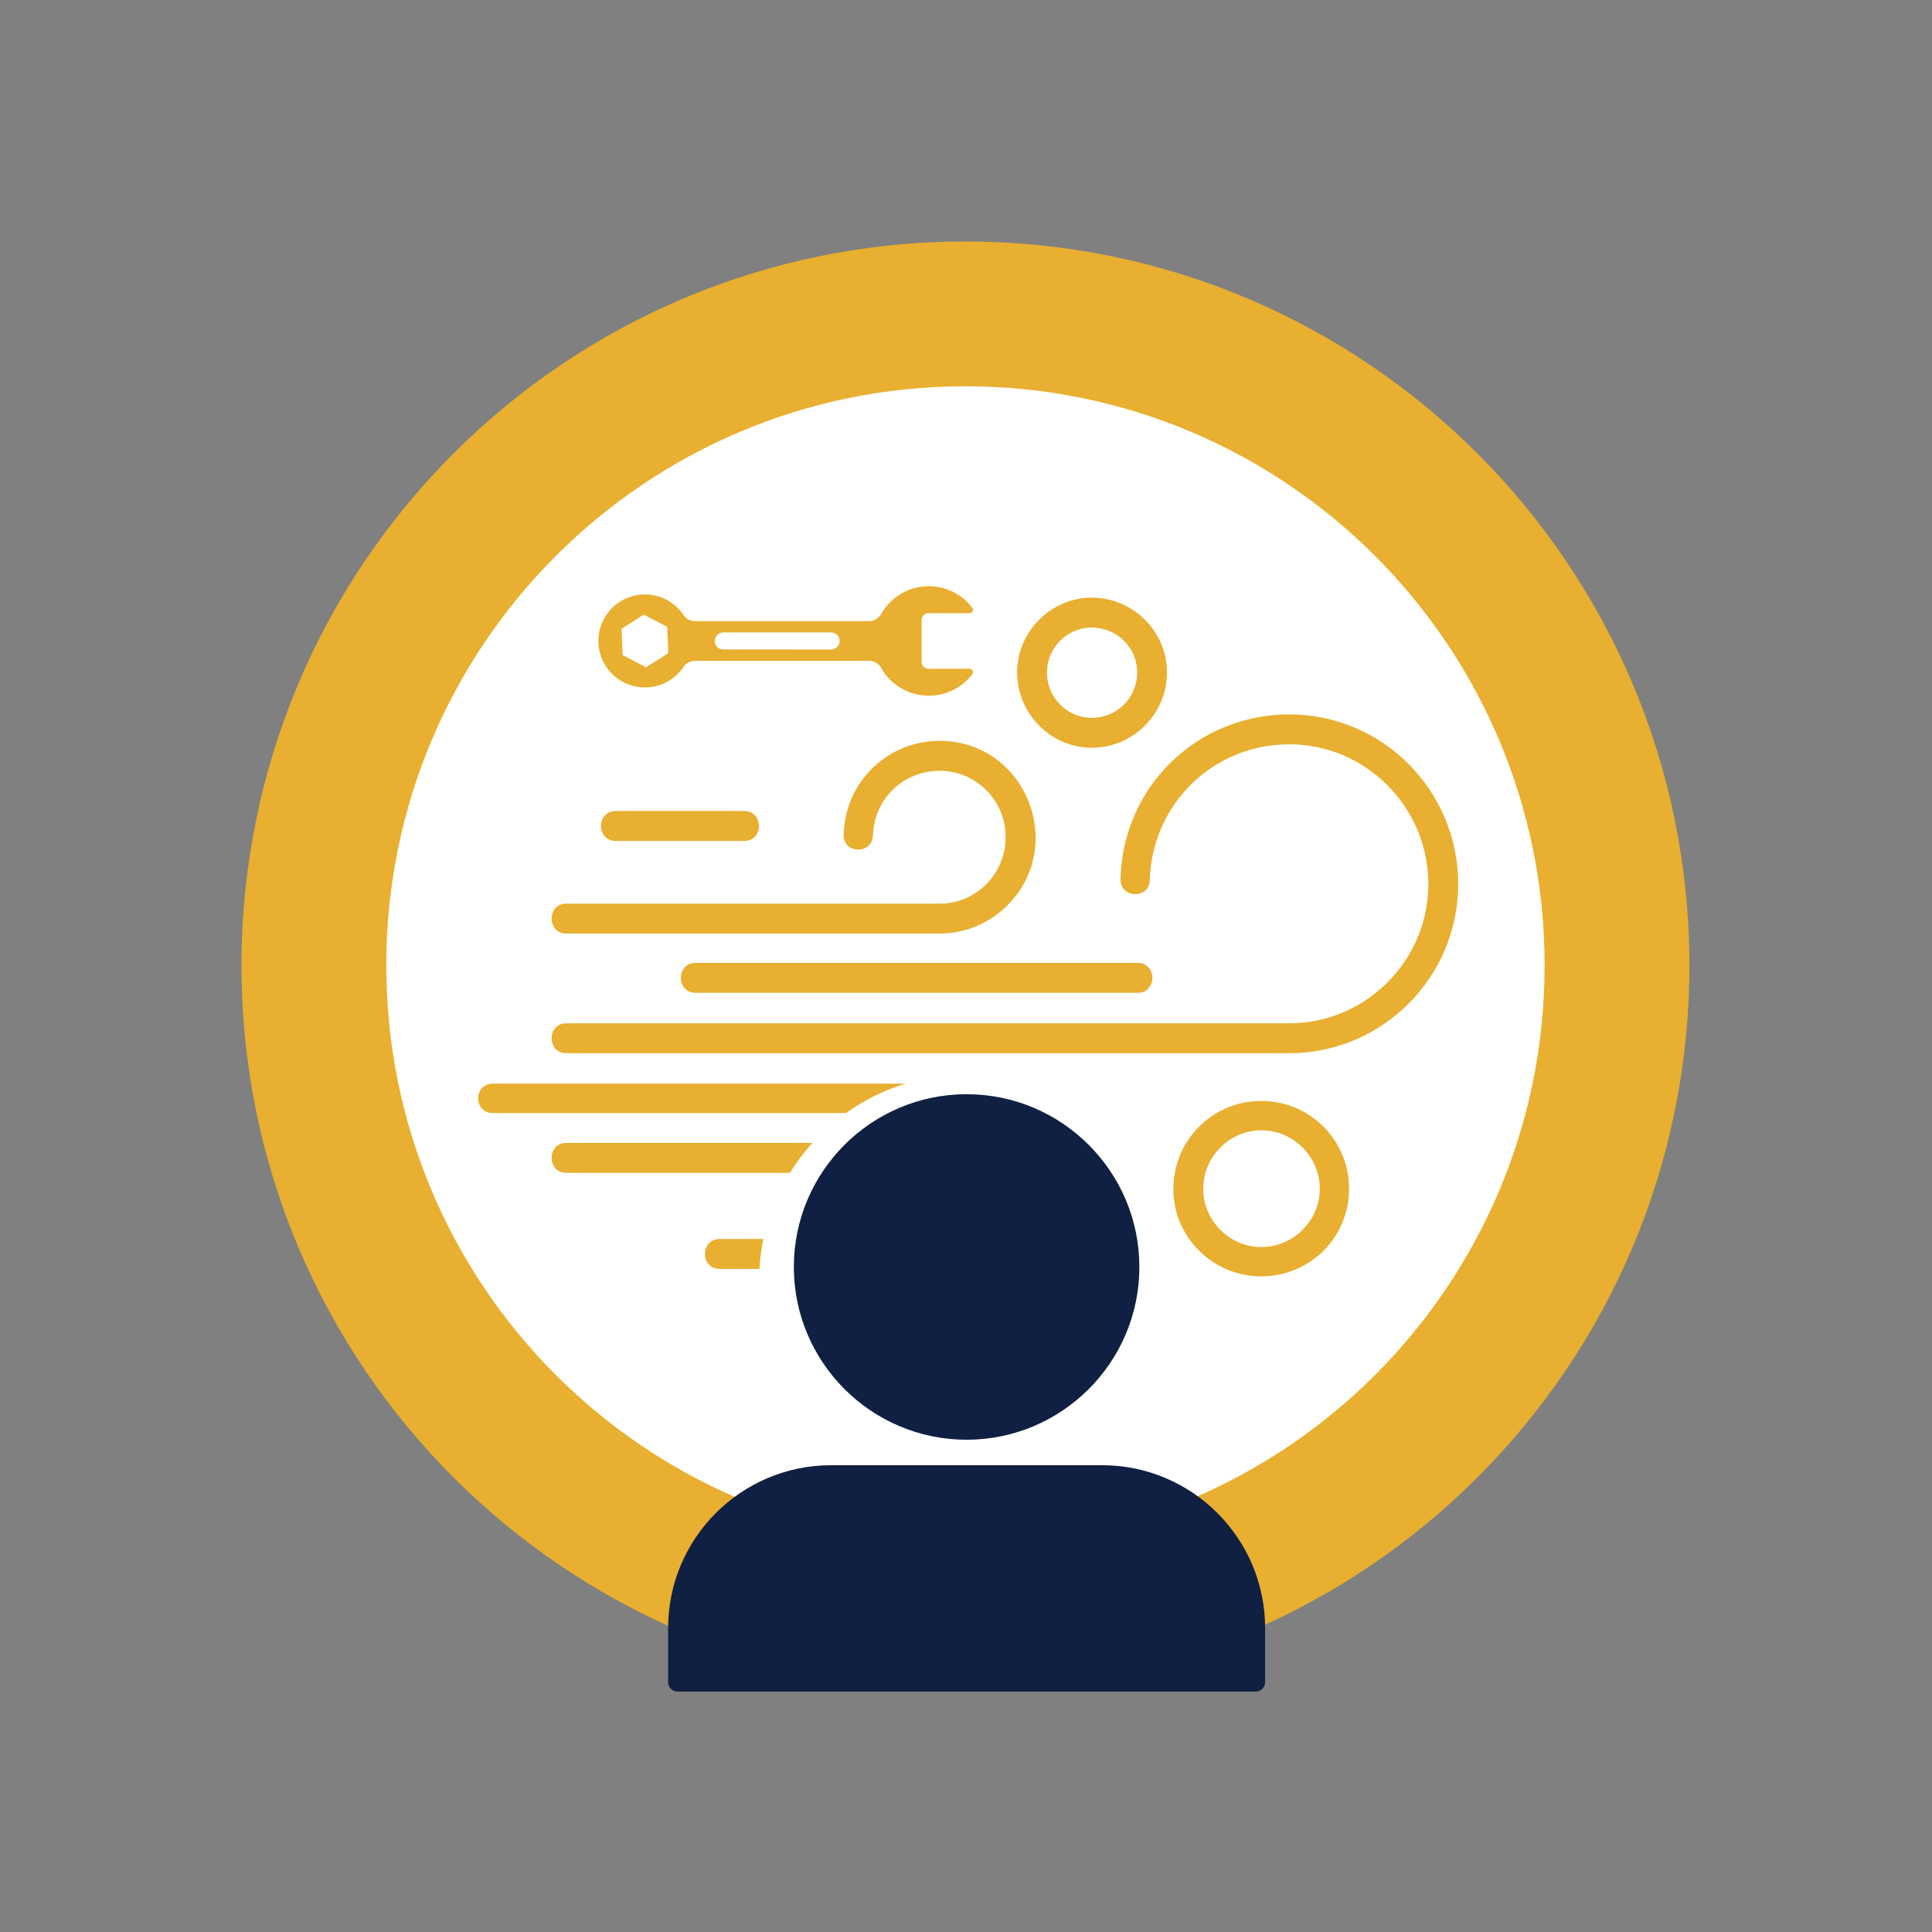 <?xml version="1.0" encoding="utf-8"?>
<svg width="1000" zoomAndPan="magnify" viewBox="0 0 750 750" height="1000" preserveAspectRatio="xMidYMid meet" version="1.0" xmlns="http://www.w3.org/2000/svg">
  <rect x="0" y="0" width="750" height="750" fill="#808080" stroke="none"/>
  <defs>
    <clipPath id="8b1a3e6ee8">
      <path d="M 93.75 93.75 L 655.828 93.75 L 655.828 655.828 L 93.75 655.828 Z M 93.75 93.75 " clip-rule="nonzero"/>
    </clipPath>
    <clipPath id="5cb2ef2756">
      <path d="M 232 227 L 378 227 L 378 271 L 232 271 Z M 232 227 " clip-rule="nonzero"/>
    </clipPath>
    <clipPath id="e07b6a8e10">
      <path d="M 306.762 164.602 L 390.98 248.82 L 306.762 333.039 L 222.547 248.82 Z M 306.762 164.602 " clip-rule="nonzero"/>
    </clipPath>
    <clipPath id="17a1649b19">
      <path d="M 306.762 164.602 L 390.98 248.82 L 306.762 333.039 L 222.547 248.82 Z M 306.762 164.602 " clip-rule="nonzero"/>
    </clipPath>
    <clipPath id="a5c3371f46">
      <path d="M 185 232.004 L 566.078 232.004 L 566.078 518.266 L 185 518.266 Z M 185 232.004 " clip-rule="nonzero"/>
    </clipPath>
    <clipPath id="4f186a4107">
      <path d="M 294.648 417.203 L 455.352 417.203 L 455.352 577.906 L 294.648 577.906 Z M 294.648 417.203 " clip-rule="nonzero"/>
    </clipPath>
    <clipPath id="6fbb8338bd">
      <path d="M 375 417.203 C 330.621 417.203 294.648 453.176 294.648 497.555 C 294.648 541.93 330.621 577.906 375 577.906 C 419.379 577.906 455.352 541.93 455.352 497.555 C 455.352 453.176 419.379 417.203 375 417.203 " clip-rule="nonzero"/>
    </clipPath>
    <clipPath id="9e6e0d3bbd">
      <path d="M 259.262 424.77 L 491.195 424.77 L 491.195 656.707 L 259.262 656.707 Z M 259.262 424.77 " clip-rule="nonzero"/>
    </clipPath>
  </defs>
  <ellipse style="stroke: rgb(0, 0, 0); stroke-opacity: 0; fill: rgb(255, 255, 255);" cx="369.535" cy="368.694" rx="240.051" ry="240.051"/>
  <g clip-path="url(#8b1a3e6ee8)">
    <path fill="#e8af30" d="M 374.789 93.75 C 219.516 93.75 93.75 219.516 93.75 374.789 C 93.75 530.062 219.516 655.828 374.789 655.828 C 530.062 655.828 655.828 530.062 655.828 374.789 C 655.828 219.516 530.062 93.75 374.789 93.75 Z M 374.789 599.617 C 250.57 599.617 149.957 499.008 149.957 374.789 C 149.957 250.57 250.57 149.957 374.789 149.957 C 499.008 149.957 599.617 250.57 599.617 374.789 C 599.617 499.008 499.008 599.617 374.789 599.617 Z M 374.789 599.617 " fill-opacity="1" fill-rule="nonzero"/>
  </g>
  <g clip-path="url(#5cb2ef2756)">
    <g clip-path="url(#e07b6a8e10)">
      <g clip-path="url(#17a1649b19)">
        <path fill="#e8af30" d="M 259 243.344 L 259.418 253.566 L 250.773 259.035 L 241.711 254.289 L 241.301 244.074 L 249.941 238.598 Z M 324.867 246.375 C 326.215 247.605 326.316 249.695 325.082 251.051 C 324.457 251.734 323.574 252.133 322.645 252.133 L 280.746 252.125 C 278.922 252.109 277.457 250.617 277.473 248.789 C 277.496 246.988 278.953 245.531 280.754 245.508 L 322.645 245.508 C 323.469 245.508 324.266 245.816 324.867 246.375 Z M 376.055 234.285 C 368.023 225.727 354.578 225.289 346.02 233.32 C 344.445 234.809 343.098 236.523 342.031 238.414 C 341.098 240.082 339.328 241.113 337.418 241.113 L 269.766 241.113 C 268 241.113 266.344 240.238 265.359 238.766 C 259.809 230.48 248.594 228.258 240.301 233.812 C 232.012 239.363 229.797 250.586 235.348 258.871 C 240.902 267.152 252.117 269.375 260.406 263.824 C 262.363 262.516 264.047 260.832 265.359 258.871 C 266.344 257.402 268 256.523 269.766 256.523 L 337.418 256.523 C 339.328 256.523 341.098 257.555 342.031 259.227 C 347.777 269.465 360.738 273.09 370.961 267.344 C 373.48 265.93 375.68 264.023 377.422 261.734 C 377.871 261.156 377.762 260.324 377.188 259.883 C 376.953 259.703 376.672 259.602 376.379 259.602 L 360.43 259.609 C 358.973 259.609 357.789 258.426 357.781 256.961 L 357.781 240.68 C 357.789 239.215 358.973 238.031 360.43 238.031 L 376.379 238.039 C 377.105 238.031 377.703 237.434 377.703 236.715 C 377.703 236.418 377.605 236.133 377.422 235.902 C 377.004 235.336 376.539 234.801 376.055 234.285 " fill-opacity="1" fill-rule="nonzero"/>
      </g>
    </g>
  </g>
  <g clip-path="url(#a5c3371f46)">
    <path fill="#e8af30" d="M 423.828 290.281 C 407.996 290.281 394.844 277.109 394.844 261.031 C 394.844 245.176 407.996 232.004 423.828 232.004 C 439.879 232.004 453.035 245.176 453.035 261.031 C 453.035 277.109 439.879 290.281 423.828 290.281 Z M 500.523 408.852 L 219.824 408.852 C 212.246 408.852 212.246 397.238 219.824 397.238 L 500.523 397.238 C 530.176 397.238 554.477 372.902 554.477 343.203 C 554.477 313.281 530.176 288.941 500.523 288.941 C 470.871 288.941 447.238 312.164 446.348 341.641 C 446.121 349.23 434.754 348.785 434.977 341.191 C 435.867 305.465 464.629 277.332 500.523 277.332 C 536.641 277.332 566.07 306.805 566.07 343.203 C 566.07 379.375 536.641 408.852 500.523 408.852 Z M 364.746 362.406 L 219.824 362.406 C 212.246 362.406 212.246 350.797 219.824 350.797 L 364.746 350.797 C 379.016 350.797 390.383 339.184 390.383 324.895 C 390.383 310.824 379.016 299.215 364.746 299.215 C 350.699 299.215 339.328 310.156 338.883 324.223 C 338.66 331.816 327.289 331.59 327.512 324 C 327.957 303.68 344.457 287.602 364.746 287.602 C 397.965 287.602 414.465 328.02 391.055 351.465 C 384.141 358.387 374.777 362.406 364.746 362.406 Z M 383.027 518.266 C 362.516 518.266 346.238 502.41 345.57 482.09 C 345.348 474.5 356.941 474.055 357.164 481.645 C 357.609 495.711 368.758 506.879 383.027 506.879 C 397.074 506.879 408.668 495.266 408.668 480.977 C 408.668 466.684 397.074 455.297 383.027 455.297 L 219.824 455.297 C 212.246 455.297 212.246 443.684 219.824 443.684 L 383.027 443.684 C 403.539 443.684 420.262 460.434 420.262 480.977 C 420.262 501.52 403.539 518.266 383.027 518.266 Z M 288.941 326.457 L 239 326.457 C 231.418 326.457 231.418 314.844 239 314.844 L 288.941 314.844 C 296.52 314.844 296.52 326.457 288.941 326.457 Z M 441.664 385.406 L 269.988 385.406 C 262.41 385.406 262.41 373.793 269.988 373.793 L 441.664 373.793 C 449.242 373.793 449.242 385.406 441.664 385.406 Z M 362.961 432.074 L 191.289 432.074 C 183.707 432.074 183.707 420.688 191.289 420.688 L 362.961 420.688 C 370.543 420.688 370.543 432.074 362.961 432.074 Z M 329.52 492.586 L 279.355 492.586 C 271.773 492.586 271.773 480.977 279.355 480.977 L 329.52 480.977 C 337.098 480.977 337.098 492.586 329.52 492.586 Z M 489.598 495.488 C 470.871 495.488 455.488 480.305 455.488 461.547 C 455.488 442.57 470.871 427.383 489.598 427.383 C 508.551 427.383 523.711 442.57 523.711 461.547 C 523.711 480.305 508.551 495.488 489.598 495.488 Z M 489.598 438.773 C 477.336 438.773 467.082 449.043 467.082 461.547 C 467.082 473.828 477.336 484.102 489.598 484.102 C 502.086 484.102 512.34 473.828 512.34 461.547 C 512.34 449.043 502.086 438.773 489.598 438.773 Z M 423.828 243.613 C 414.242 243.613 406.438 251.43 406.438 261.031 C 406.438 270.855 414.242 278.672 423.828 278.672 C 433.637 278.672 441.441 270.855 441.441 261.031 C 441.441 251.43 433.637 243.613 423.828 243.613 Z M 423.828 243.613 " fill-opacity="1" fill-rule="evenodd"/>
  </g>
  <g clip-path="url(#4f186a4107)">
    <g clip-path="url(#6fbb8338bd)">
      <path fill="#ffffff" d="M 294.648 417.203 L 455.352 417.203 L 455.352 577.906 L 294.648 577.906 Z M 294.648 417.203 " fill-opacity="1" fill-rule="nonzero"/>
    </g>
  </g>
  <g clip-path="url(#9e6e0d3bbd)">
    <path fill="#0f2043" d="M 487.438 656.688 L 263.039 656.688 C 261.004 656.688 259.359 655.043 259.359 653.012 L 259.359 632.047 C 259.359 597.172 287.734 568.797 322.609 568.797 L 427.867 568.797 C 462.742 568.797 491.117 597.172 491.117 632.047 L 491.117 653.012 C 491.117 655.043 489.469 656.688 487.438 656.688 Z M 375.238 558.906 C 338.254 558.906 308.168 528.82 308.168 491.84 C 308.168 454.859 338.254 424.77 375.238 424.77 C 412.219 424.77 442.305 454.859 442.305 491.84 C 442.305 528.82 412.219 558.906 375.238 558.906 Z M 375.238 558.906 " fill-opacity="1" fill-rule="nonzero"/>
  </g>
</svg>